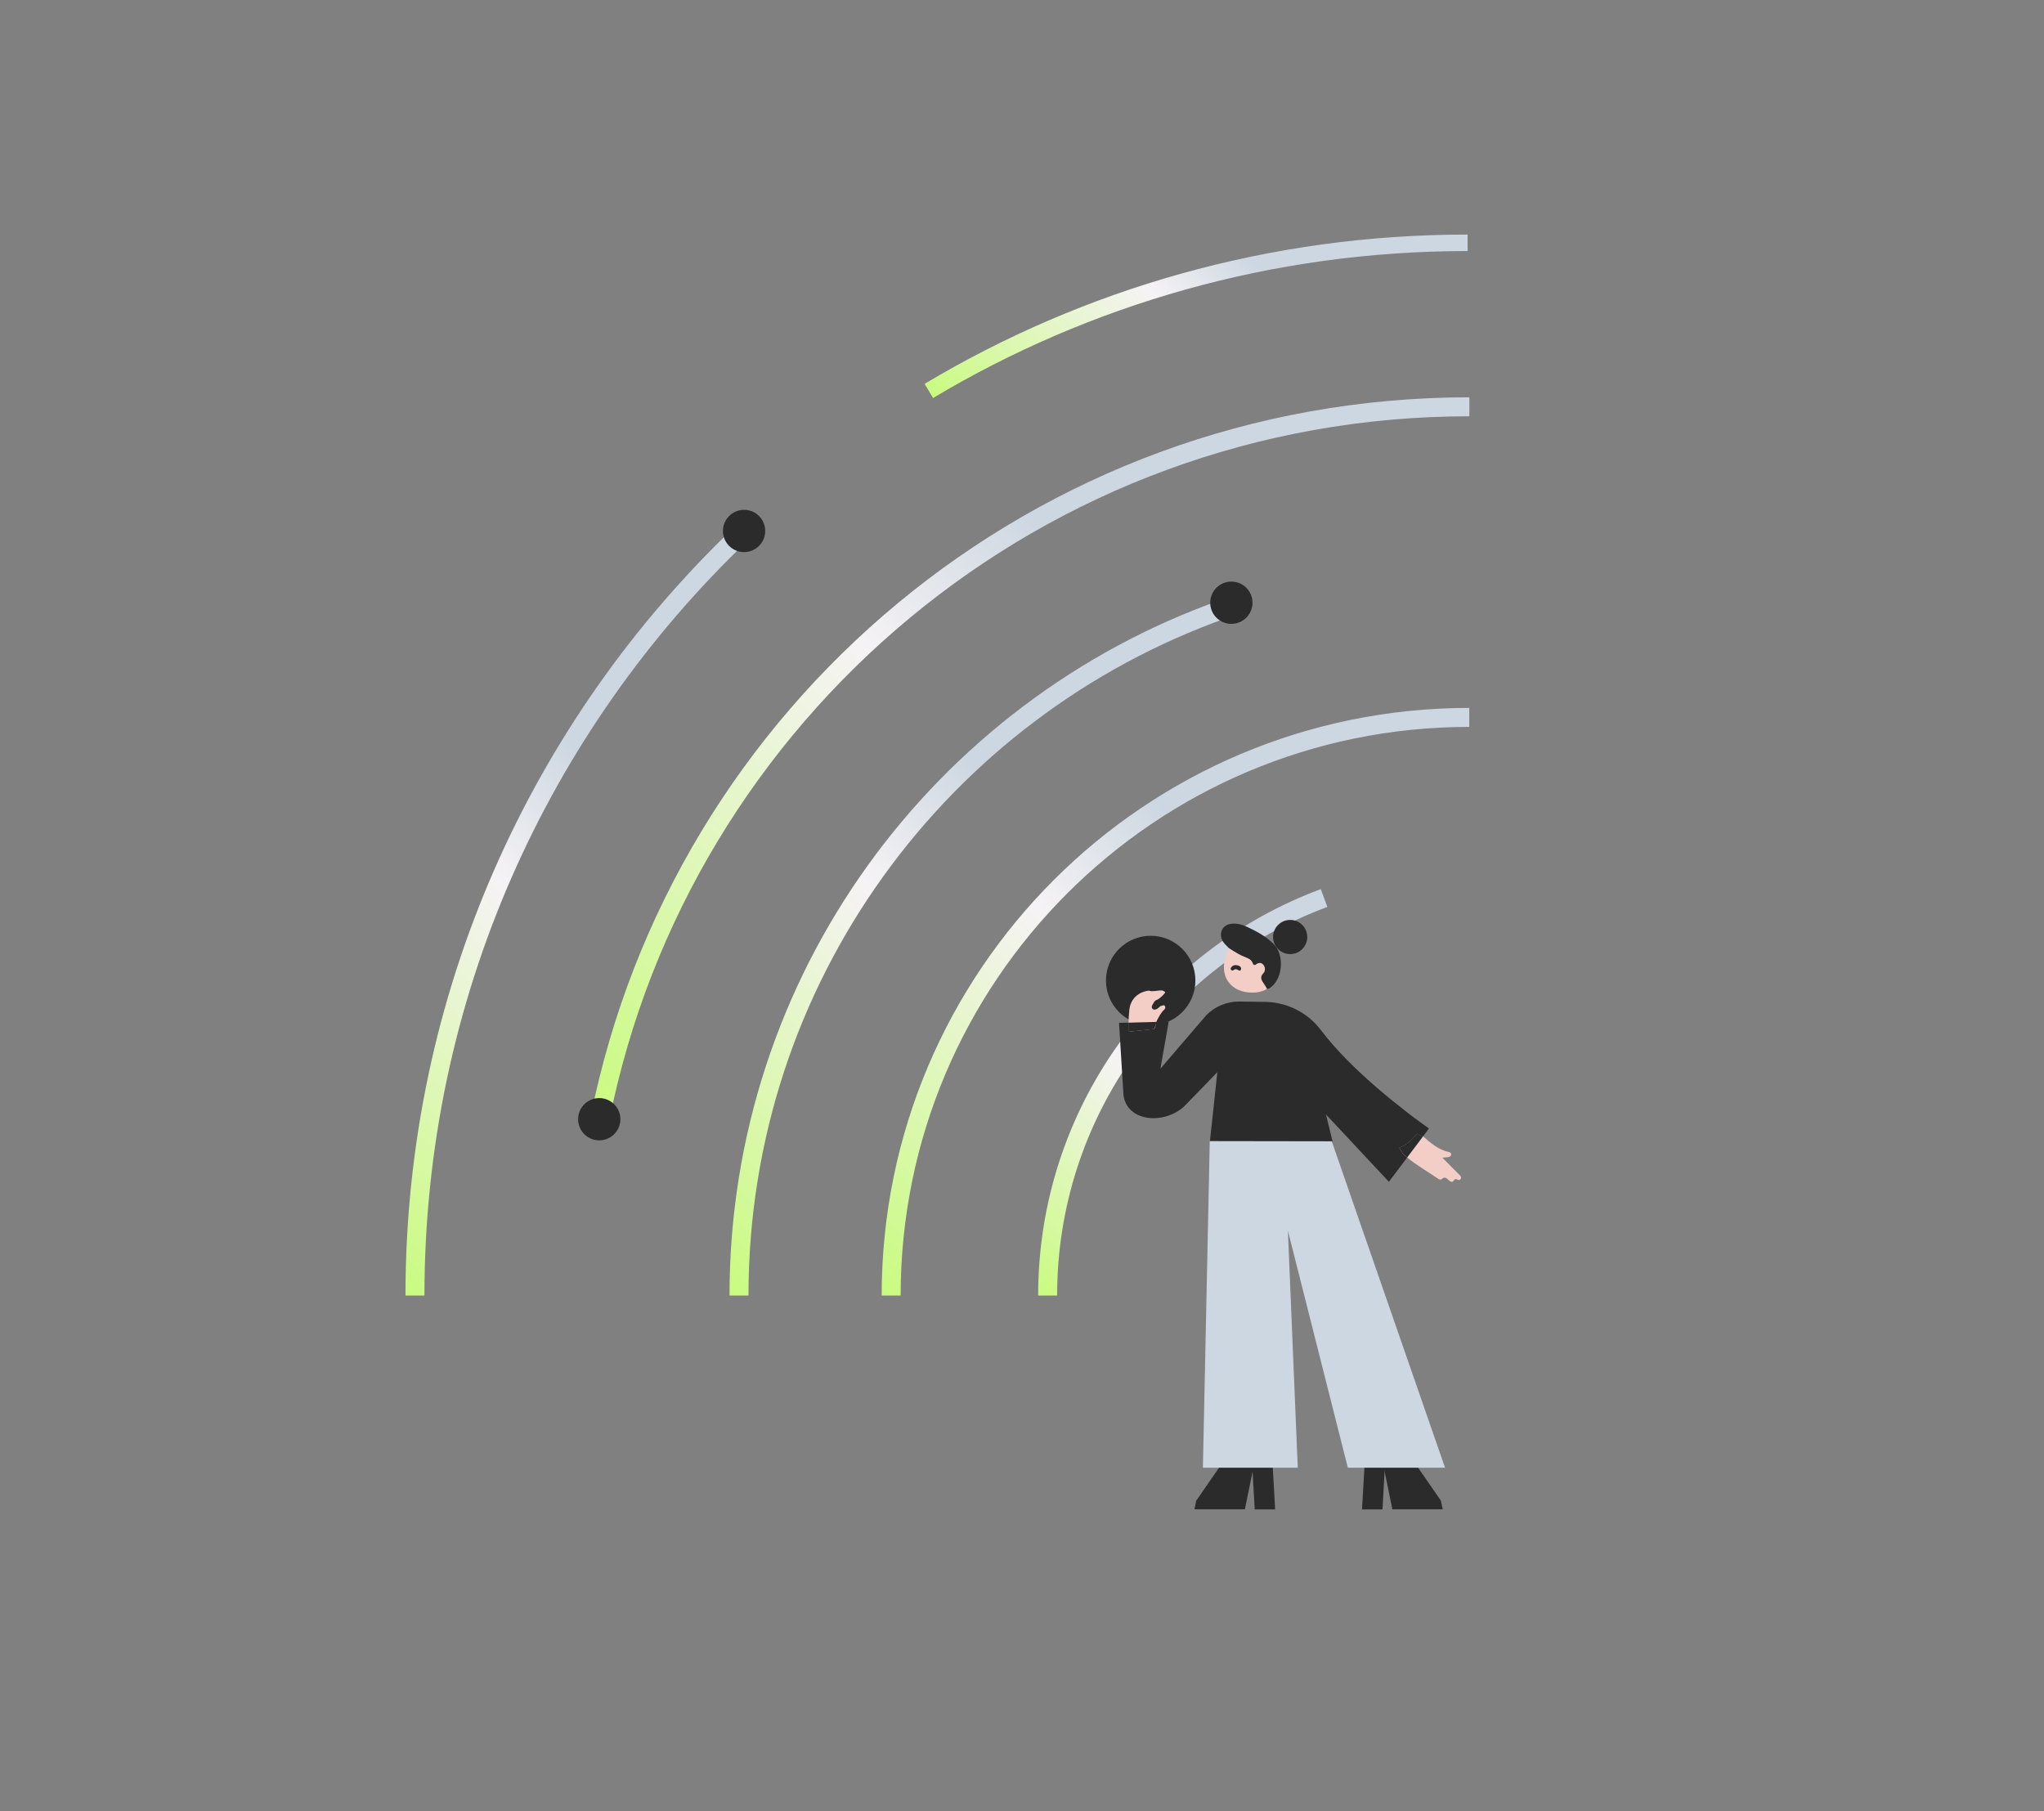<?xml version="1.0" encoding="utf-8"?>
<!-- Generator: Adobe Illustrator 25.3.1, SVG Export Plug-In . SVG Version: 6.00 Build 0)  -->
<svg version="1.1" id="Layer_1" xmlns="http://www.w3.org/2000/svg" xmlns:xlink="http://www.w3.org/1999/xlink" x="0px" y="0px"
	 viewBox="0 0 2176.2 1928.1" style="enable-background:new 0 0 2176.2 1928.1;" xml:space="preserve">
<rect x="0" y="0" width="2176.2" height="1928.1" fill="#808080" stroke="none"/>
<style type="text/css">
	.st0{fill:none;stroke:url(#SVGID_1_);stroke-width:20.205;stroke-miterlimit:10;}
	.st1{fill:none;stroke:url(#SVGID_2_);stroke-width:20.205;stroke-miterlimit:10;}
	.st2{fill:none;stroke:url(#SVGID_3_);stroke-width:20.205;stroke-miterlimit:10;}
	.st3{fill:none;stroke:url(#SVGID_4_);stroke-width:20.205;stroke-miterlimit:10;}
	.st4{fill:none;stroke:url(#SVGID_5_);stroke-width:17.565;stroke-miterlimit:10;}
	.st5{fill:none;stroke:url(#SVGID_6_);stroke-width:20.205;stroke-miterlimit:10;}
	.st6{fill:#2B2B2B;}
	.st7{fill:#F2CEC7;}
	.st8{fill:#CDD7E1;}
</style>
<g>
	<g>
		<linearGradient id="SVGID_1_" gradientUnits="userSpaceOnUse" x1="1062.54" y1="1336.57" x2="1429.317" y2="969.793">
			<stop  offset="0" style="stop-color:#C9FB80"/>
			<stop  offset="0.463" style="stop-color:#F6F3F5"/>
			<stop  offset="0.654" style="stop-color:#CDD7E1"/>
		</linearGradient>
		<path class="st0" d="M1115.4,1379.3c0-194,122.5-359.4,294.3-423.2"/>
		<linearGradient id="SVGID_2_" gradientUnits="userSpaceOnUse" x1="878.979" y1="1319.557" x2="1504.631" y2="693.906">
			<stop  offset="0" style="stop-color:#C9FB80"/>
			<stop  offset="0.463" style="stop-color:#F6F3F5"/>
			<stop  offset="0.654" style="stop-color:#CDD7E1"/>
		</linearGradient>
		<path class="st1" d="M948.8,1379.3c0-340,275.6-615.5,615.5-615.5"/>
		<linearGradient id="SVGID_3_" gradientUnits="userSpaceOnUse" x1="700.386" y1="1303.01" x2="1331.958" y2="671.438">
			<stop  offset="0" style="stop-color:#C9FB80"/>
			<stop  offset="0.463" style="stop-color:#F6F3F5"/>
			<stop  offset="0.654" style="stop-color:#CDD7E1"/>
		</linearGradient>
		<path class="st2" d="M786.8,1379.3c0-337.3,215.3-624.2,516-730.9"/>
		<linearGradient id="SVGID_4_" gradientUnits="userSpaceOnUse" x1="619.952" y1="1179.946" x2="1470.627" y2="329.271">
			<stop  offset="0" style="stop-color:#C9FB80"/>
			<stop  offset="0.463" style="stop-color:#F6F3F5"/>
			<stop  offset="0.654" style="stop-color:#CDD7E1"/>
		</linearGradient>
		<path class="st3" d="M638.8,1190.9c86.4-432.2,468-757.8,925.6-757.8"/>
		<linearGradient id="SVGID_5_" gradientUnits="userSpaceOnUse" x1="1090.567" y1="520.921" x2="1462.114" y2="149.375">
			<stop  offset="0" style="stop-color:#C9FB80"/>
			<stop  offset="0.463" style="stop-color:#F6F3F5"/>
			<stop  offset="0.654" style="stop-color:#CDD7E1"/>
		</linearGradient>
		<path class="st4" d="M988.9,416.2c167.8-100.2,364-157.7,573.6-157.7"/>
		<linearGradient id="SVGID_6_" gradientUnits="userSpaceOnUse" x1="319.611" y1="1267.242" x2="903.612" y2="683.241">
			<stop  offset="0" style="stop-color:#C9FB80"/>
			<stop  offset="0.463" style="stop-color:#F6F3F5"/>
			<stop  offset="0.654" style="stop-color:#CDD7E1"/>
		</linearGradient>
		<path class="st5" d="M441.8,1379.3c0-318.9,133.2-606.6,346.9-810.7"/>
		<g>
			<circle class="st6" cx="638" cy="1191.6" r="22.5"/>
		</g>
		<g>
			<circle class="st6" cx="792.2" cy="565.3" r="22.5"/>
		</g>
		<g>
			<circle class="st6" cx="1311" cy="641.7" r="22.5"/>
		</g>
		<circle class="st6" cx="1225.1" cy="1043.9" r="47.6"/>
		<g>
			<g>
				<polygon class="st6" points="1271.7,1606.9 1325.4,1606.9 1334.5,1562.3 1298.1,1562.3 1273.6,1597.7 				"/>
				<polygon class="st6" points="1355.1,1562.3 1357.6,1607 1335.9,1607 1333.3,1562.3 				"/>
			</g>
			<g>
				<polygon class="st6" points="1536,1606.9 1482.4,1606.9 1473.3,1562.3 1509.6,1562.3 1534.1,1597.7 				"/>
				<polygon class="st6" points="1452.7,1562.3 1450.1,1607 1471.9,1607 1474.4,1562.3 				"/>
			</g>
			<path class="st6" d="M1308.5,1009.6c-2.4-2.8-5.5-5-7.2-8.5c-3.9-8.2,0.6-16.6,9.7-17.6c6-0.7,11.7,0.9,17,3.4
				c10.1,4.8,20.1,10.1,28.1,18.2c11.1,11.2,9.9,34.8-2,45.2c-1.5,1.3-3,2.5-5.1,2.6c-1-1.7-1.9-3.4-3-5c-2.5-3.7-5.3-7.1-0.8-11.7
				c2.2-2.3,2.2-6.2-0.2-9c-2.4-2.8-5.2-2-7.8-0.2c-1.8,1.3-2.8,0.2-3.3-1.2c-1.2-3.7-4.2-5.1-7.5-6.3
				C1319.9,1016.9,1314.2,1013.4,1308.5,1009.6z"/>
			<path class="st7" d="M1348.9,1052.8c-8.6,5.9-25.7,5.2-35-1.5c-9.7-6.9-13.1-18.3-9.3-31.8c1-3.4,2.5-6.6,3.8-9.9
				c5.7,3.7,11.5,7.3,17.9,9.7c3.2,1.2,6.2,2.7,7.4,6.4c0.5,1.4,1.5,2.5,3.3,1.2c2.6-1.9,5.4-2.6,7.8,0.1c2.5,2.9,2.4,6.7,0.2,9
				c-4.5,4.6-1.7,8,0.8,11.7C1347,1049.5,1348,1051.2,1348.9,1052.8z"/>
			<path class="st6" d="M1321.4,1031.5c-0.2,1.9-1.6,2.3-3,1.4c-1.9-1.2-3.4-1.5-5.2,0c-0.8,0.7-1.9,0.4-2.6-0.5
				c-0.8-1-0.2-1.8,0.4-2.6c2-2.6,4.6-2.6,7.4-1.8C1319.9,1028.5,1321.4,1029.4,1321.4,1031.5z"/>
			<polygon class="st8" points="1538.5,1562.6 1435,1562.6 1371.2,1310.3 1381.7,1562.6 1280.7,1562.6 1287.9,1220 1288,1214.8 
				1417.9,1215 1418,1215.4 			"/>
			<path class="st7" d="M1555.1,1255.3c-0.8,1.2-2.1,1.3-3.3,0.7c-1.7-1-2.7-1-4,0.9c-1.9,2.8-4.1,0.7-5.8-0.8c-2-1.8-3.9-3.6-6.6-1
				c-1.3,1.2-2.9,0.9-4.3-0.1c-11-7.6-22.6-14.2-33-22.7c-1-0.8-1.9-1.6-2.9-2.4c-2.5-2.2-3.8-5.2-5.5-7.9c7.7-3.2,13.6-8.7,18.8-15
				c1.9,1.6,4.4,1.7,6.5,2.8c0.1,0,0.1,0.1,0.2,0.1c8,7,16,14,26.8,16.5c1.4,0.3,3.3,0.8,3,2.9c-0.2,1.7-1.8,2.5-3.4,2.7
				c-1.6,0.3-3.3,0.3-6,0.5c5.8,5.9,11.1,11.2,16.3,16.4c1,1,2,1.9,2.9,2.9C1555.7,1252.9,1555.9,1254.1,1555.1,1255.3z"/>
			<path class="st7" d="M1239.2,1075.3c-0.4,0.3-0.7,0.7-1.1,1c-2.4,2.9-4.3,6.2-6,9.5c-0.4,0.7-0.6,1.4-0.9,2.1
				c-0.9,2.5-1.3,5.2-2.4,7.6c-9.2,1-18.4,2-27.6,2.9c0.1-3.2,0.2-6.5,0.3-9.7c0.2-4.6,0.4-9.2,0.9-13.8
				c1.4-11.7,9.6-18.6,20.3-20.2c0.5-0.1,1.1,0.1,1.7,0.3c2.6,0.9,9.1-0.6,11.8-0.6c1.6,0,3,0.8,4.3,1.8c0.8,0.6-4.3,5.8-8.2,8.1
				c-3.2,0.7-4.1,3.5-5.5,5.9c-0.7,1.3-0.8,2.6,0.1,3.7c0.9,1.2,2.2,1.1,3.6,0.8c2.1-0.5,3.2-2.2,4.8-3.4c0.4-0.1,0.8-0.3,1.2-0.4
				c1.3-0.2,2.7-1.5,3.7,0.2C1241.3,1072.7,1240.4,1074.1,1239.2,1075.3z"/>
			<path class="st6" d="M1380.7,980.8c6.5,2.8,11.1,9.2,11.1,16.8c0,10.1-8.2,18.2-18.2,18.2s-18.2-8.2-18.2-18.2
				s8.2-18.2,18.2-18.2C1376.1,979.4,1378.5,979.9,1380.7,980.8L1380.7,980.8z"/>
			<path class="st6" d="M1521.4,1201.4l-6.3,8.5c-2.1-1.1-4.7-1.2-6.5-2.8c-5.2,6.3-11,11.8-18.8,15c1.7,2.8,3,5.8,5.5,7.9
				c0.9,0.8,1.9,1.6,2.9,2.4l-19.5,25.8l-24.2-25.9l-42.7-45.7l7,28.8l-0.7,0l-0.1-0.4l-129.8-0.2l7.9-73.3l-32,33l-3.9,4
				c-23.4,20.3-63.2,14.5-64.2-15.2l-4.6-74.3l10.4-0.3c-0.1,3.2-0.2,6.5-0.3,9.7c9.2-1,18.4-2,27.6-2.9c1.1-2.4,1.5-5.1,2.4-7.6
				l12.8-0.4l-2.5,14.4l-5.9,33.4l-0.4,2.4l1-1.1l42.9-50l5.3-6.2c9.2-9,21.6-14.1,34.5-14.1l28,0.4c0.2,0,0.5,0,0.7,0
				c22.9,0.6,44.4,11.5,58.3,29.8c8.4,11.1,18.1,22,28.4,32.4c20.9,21.1,43.6,39.9,60.7,53.1l0,0.1
				C1510.7,1194.1,1521.4,1201.4,1521.4,1201.4z"/>
			<path class="st6" d="M1201.5,1088.8l29.8-0.8c-0.9,2.5-1.3,5.2-2.4,7.6c-9.2,1-18.4,2-27.6,2.9
				C1201.3,1095.3,1201.4,1092,1201.5,1088.8z"/>
			<path class="st6" d="M1515.1,1209.8l-4.7,6.3l-12.2,16.2c-1-0.8-1.9-1.6-2.9-2.4c-2.5-2.2-3.8-5.2-5.5-7.9
				c7.7-3.2,13.6-8.7,18.8-15C1510.4,1208.6,1513,1208.7,1515.1,1209.8z"/>
		</g>
	</g>
</g>
</svg>
